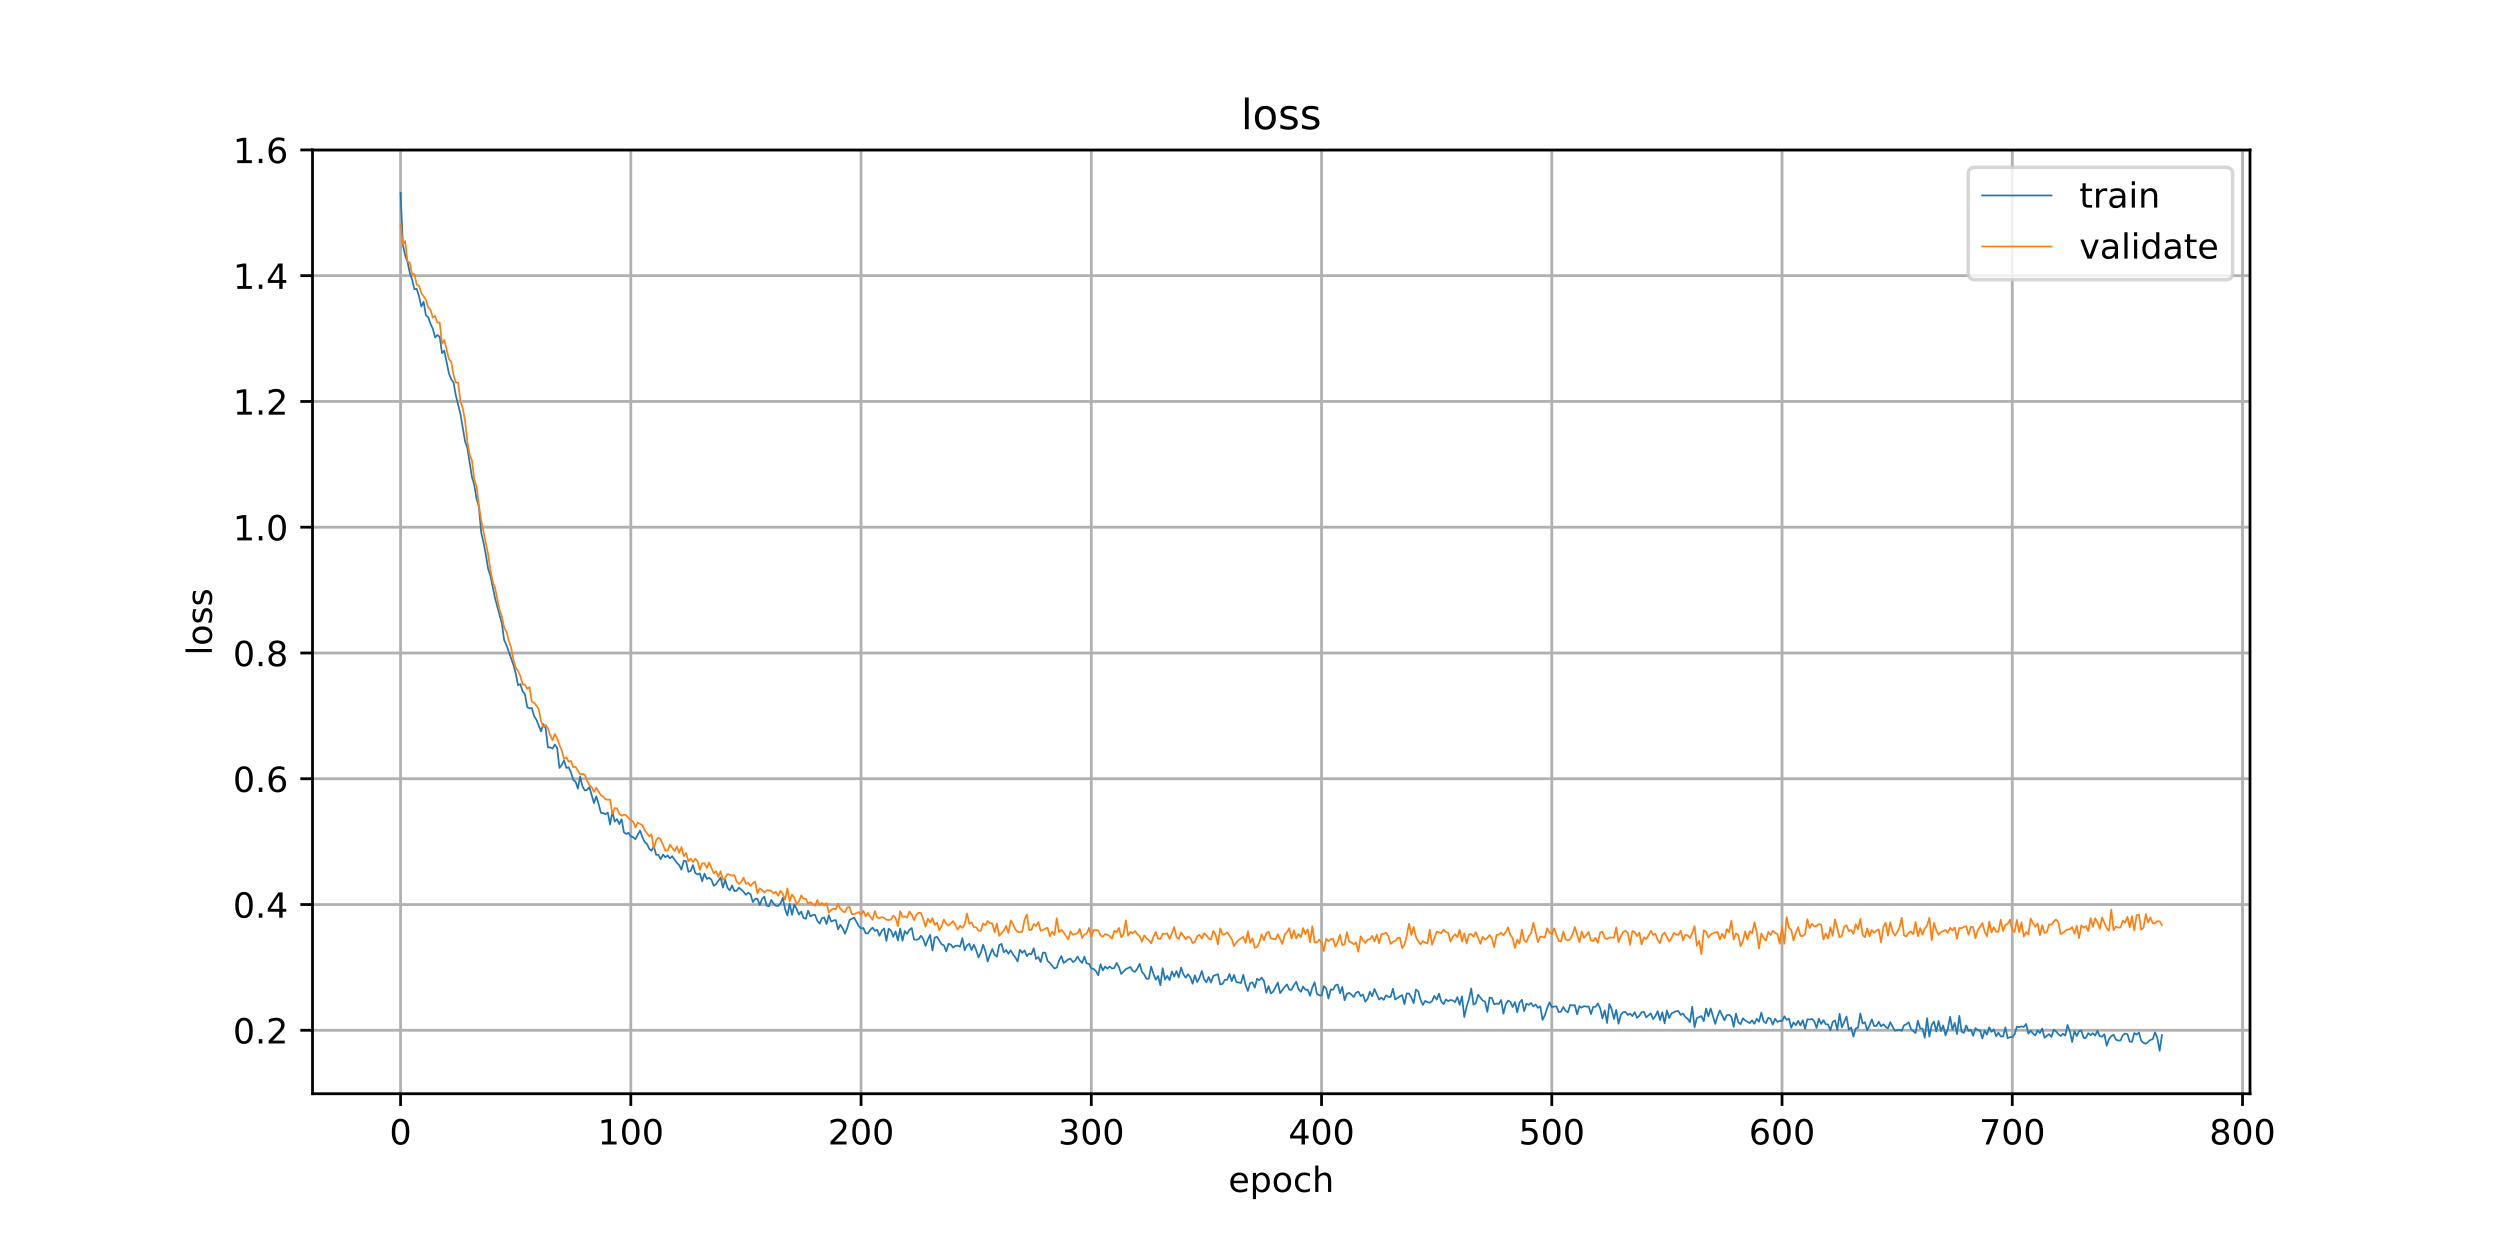<?xml version="1.0" encoding="utf-8" standalone="no"?>
<!DOCTYPE svg PUBLIC "-//W3C//DTD SVG 1.1//EN"
  "http://www.w3.org/Graphics/SVG/1.1/DTD/svg11.dtd">
<!-- Created with matplotlib (https://matplotlib.org/) -->
<svg height="360pt" version="1.1" viewBox="0 0 720 360" width="720pt" xmlns="http://www.w3.org/2000/svg" xmlns:xlink="http://www.w3.org/1999/xlink">
 <defs>
  <style type="text/css">
*{stroke-linecap:butt;stroke-linejoin:round;}
  </style>
 </defs>
 <g id="figure_1">
  <g id="patch_1">
   <path d="M 0 360 
L 720 360 
L 720 0 
L 0 0 
z
" style="fill:#ffffff;"/>
  </g>
  <g id="axes_1">
   <g id="patch_2">
    <path d="M 90 315 
L 648 315 
L 648 43.2 
L 90 43.2 
z
" style="fill:#ffffff;"/>
   </g>
   <g id="matplotlib.axis_1">
    <g id="xtick_1">
     <g id="line2d_1">
      <path clip-path="url(#pe6742f4457)" d="M 115.364 315 
L 115.364 43.2 
" style="fill:none;stroke:#b0b0b0;stroke-linecap:square;stroke-width:0.8;"/>
     </g>
     <g id="line2d_2">
      <defs>
       <path d="M 0 0 
L 0 3.5 
" id="ma890319092" style="stroke:#000000;stroke-width:0.8;"/>
      </defs>
      <g>
       <use style="stroke:#000000;stroke-width:0.8;" x="115.364" xlink:href="#ma890319092" y="315"/>
      </g>
     </g>
     <g id="text_1">
      <!-- 0 -->
      <defs>
       <path d="M 31.781 66.406 
Q 24.172 66.406 20.328 58.906 
Q 16.5 51.422 16.5 36.375 
Q 16.5 21.391 20.328 13.891 
Q 24.172 6.391 31.781 6.391 
Q 39.453 6.391 43.281 13.891 
Q 47.125 21.391 47.125 36.375 
Q 47.125 51.422 43.281 58.906 
Q 39.453 66.406 31.781 66.406 
z
M 31.781 74.219 
Q 44.047 74.219 50.516 64.516 
Q 56.984 54.828 56.984 36.375 
Q 56.984 17.969 50.516 8.266 
Q 44.047 -1.422 31.781 -1.422 
Q 19.531 -1.422 13.062 8.266 
Q 6.594 17.969 6.594 36.375 
Q 6.594 54.828 13.062 64.516 
Q 19.531 74.219 31.781 74.219 
z
" id="DejaVuSans-48"/>
      </defs>
      <g transform="translate(112.182 329.598)scale(0.1 -0.1)">
       <use xlink:href="#DejaVuSans-48"/>
      </g>
     </g>
    </g>
    <g id="xtick_2">
     <g id="line2d_3">
      <path clip-path="url(#pe6742f4457)" d="M 181.674 315 
L 181.674 43.2 
" style="fill:none;stroke:#b0b0b0;stroke-linecap:square;stroke-width:0.8;"/>
     </g>
     <g id="line2d_4">
      <g>
       <use style="stroke:#000000;stroke-width:0.8;" x="181.674" xlink:href="#ma890319092" y="315"/>
      </g>
     </g>
     <g id="text_2">
      <!-- 100 -->
      <defs>
       <path d="M 12.406 8.297 
L 28.516 8.297 
L 28.516 63.922 
L 10.984 60.406 
L 10.984 69.391 
L 28.422 72.906 
L 38.281 72.906 
L 38.281 8.297 
L 54.391 8.297 
L 54.391 0 
L 12.406 0 
z
" id="DejaVuSans-49"/>
      </defs>
      <g transform="translate(172.13 329.598)scale(0.1 -0.1)">
       <use xlink:href="#DejaVuSans-49"/>
       <use x="63.623" xlink:href="#DejaVuSans-48"/>
       <use x="127.246" xlink:href="#DejaVuSans-48"/>
      </g>
     </g>
    </g>
    <g id="xtick_3">
     <g id="line2d_5">
      <path clip-path="url(#pe6742f4457)" d="M 247.984 315 
L 247.984 43.2 
" style="fill:none;stroke:#b0b0b0;stroke-linecap:square;stroke-width:0.8;"/>
     </g>
     <g id="line2d_6">
      <g>
       <use style="stroke:#000000;stroke-width:0.8;" x="247.984" xlink:href="#ma890319092" y="315"/>
      </g>
     </g>
     <g id="text_3">
      <!-- 200 -->
      <defs>
       <path d="M 19.188 8.297 
L 53.609 8.297 
L 53.609 0 
L 7.328 0 
L 7.328 8.297 
Q 12.938 14.109 22.625 23.891 
Q 32.328 33.688 34.812 36.531 
Q 39.547 41.844 41.422 45.531 
Q 43.312 49.219 43.312 52.781 
Q 43.312 58.594 39.234 62.25 
Q 35.156 65.922 28.609 65.922 
Q 23.969 65.922 18.812 64.312 
Q 13.672 62.703 7.812 59.422 
L 7.812 69.391 
Q 13.766 71.781 18.938 73 
Q 24.125 74.219 28.422 74.219 
Q 39.75 74.219 46.484 68.547 
Q 53.219 62.891 53.219 53.422 
Q 53.219 48.922 51.531 44.891 
Q 49.859 40.875 45.406 35.406 
Q 44.188 33.984 37.641 27.219 
Q 31.109 20.453 19.188 8.297 
z
" id="DejaVuSans-50"/>
      </defs>
      <g transform="translate(238.44 329.598)scale(0.1 -0.1)">
       <use xlink:href="#DejaVuSans-50"/>
       <use x="63.623" xlink:href="#DejaVuSans-48"/>
       <use x="127.246" xlink:href="#DejaVuSans-48"/>
      </g>
     </g>
    </g>
    <g id="xtick_4">
     <g id="line2d_7">
      <path clip-path="url(#pe6742f4457)" d="M 314.294 315 
L 314.294 43.2 
" style="fill:none;stroke:#b0b0b0;stroke-linecap:square;stroke-width:0.8;"/>
     </g>
     <g id="line2d_8">
      <g>
       <use style="stroke:#000000;stroke-width:0.8;" x="314.294" xlink:href="#ma890319092" y="315"/>
      </g>
     </g>
     <g id="text_4">
      <!-- 300 -->
      <defs>
       <path d="M 40.578 39.312 
Q 47.656 37.797 51.625 33 
Q 55.609 28.219 55.609 21.188 
Q 55.609 10.406 48.188 4.484 
Q 40.766 -1.422 27.094 -1.422 
Q 22.516 -1.422 17.656 -0.516 
Q 12.797 0.391 7.625 2.203 
L 7.625 11.719 
Q 11.719 9.328 16.594 8.109 
Q 21.484 6.891 26.812 6.891 
Q 36.078 6.891 40.938 10.547 
Q 45.797 14.203 45.797 21.188 
Q 45.797 27.641 41.281 31.266 
Q 36.766 34.906 28.719 34.906 
L 20.219 34.906 
L 20.219 43.016 
L 29.109 43.016 
Q 36.375 43.016 40.234 45.922 
Q 44.094 48.828 44.094 54.297 
Q 44.094 59.906 40.109 62.906 
Q 36.141 65.922 28.719 65.922 
Q 24.656 65.922 20.016 65.031 
Q 15.375 64.156 9.812 62.312 
L 9.812 71.094 
Q 15.438 72.656 20.344 73.438 
Q 25.25 74.219 29.594 74.219 
Q 40.828 74.219 47.359 69.109 
Q 53.906 64.016 53.906 55.328 
Q 53.906 49.266 50.438 45.094 
Q 46.969 40.922 40.578 39.312 
z
" id="DejaVuSans-51"/>
      </defs>
      <g transform="translate(304.75 329.598)scale(0.1 -0.1)">
       <use xlink:href="#DejaVuSans-51"/>
       <use x="63.623" xlink:href="#DejaVuSans-48"/>
       <use x="127.246" xlink:href="#DejaVuSans-48"/>
      </g>
     </g>
    </g>
    <g id="xtick_5">
     <g id="line2d_9">
      <path clip-path="url(#pe6742f4457)" d="M 380.604 315 
L 380.604 43.2 
" style="fill:none;stroke:#b0b0b0;stroke-linecap:square;stroke-width:0.8;"/>
     </g>
     <g id="line2d_10">
      <g>
       <use style="stroke:#000000;stroke-width:0.8;" x="380.604" xlink:href="#ma890319092" y="315"/>
      </g>
     </g>
     <g id="text_5">
      <!-- 400 -->
      <defs>
       <path d="M 37.797 64.312 
L 12.891 25.391 
L 37.797 25.391 
z
M 35.203 72.906 
L 47.609 72.906 
L 47.609 25.391 
L 58.016 25.391 
L 58.016 17.188 
L 47.609 17.188 
L 47.609 0 
L 37.797 0 
L 37.797 17.188 
L 4.891 17.188 
L 4.891 26.703 
z
" id="DejaVuSans-52"/>
      </defs>
      <g transform="translate(371.061 329.598)scale(0.1 -0.1)">
       <use xlink:href="#DejaVuSans-52"/>
       <use x="63.623" xlink:href="#DejaVuSans-48"/>
       <use x="127.246" xlink:href="#DejaVuSans-48"/>
      </g>
     </g>
    </g>
    <g id="xtick_6">
     <g id="line2d_11">
      <path clip-path="url(#pe6742f4457)" d="M 446.914 315 
L 446.914 43.2 
" style="fill:none;stroke:#b0b0b0;stroke-linecap:square;stroke-width:0.8;"/>
     </g>
     <g id="line2d_12">
      <g>
       <use style="stroke:#000000;stroke-width:0.8;" x="446.914" xlink:href="#ma890319092" y="315"/>
      </g>
     </g>
     <g id="text_6">
      <!-- 500 -->
      <defs>
       <path d="M 10.797 72.906 
L 49.516 72.906 
L 49.516 64.594 
L 19.828 64.594 
L 19.828 46.734 
Q 21.969 47.469 24.109 47.828 
Q 26.266 48.188 28.422 48.188 
Q 40.625 48.188 47.75 41.5 
Q 54.891 34.812 54.891 23.391 
Q 54.891 11.625 47.562 5.094 
Q 40.234 -1.422 26.906 -1.422 
Q 22.312 -1.422 17.547 -0.641 
Q 12.797 0.141 7.719 1.703 
L 7.719 11.625 
Q 12.109 9.234 16.797 8.062 
Q 21.484 6.891 26.703 6.891 
Q 35.156 6.891 40.078 11.328 
Q 45.016 15.766 45.016 23.391 
Q 45.016 31 40.078 35.438 
Q 35.156 39.891 26.703 39.891 
Q 22.75 39.891 18.812 39.016 
Q 14.891 38.141 10.797 36.281 
z
" id="DejaVuSans-53"/>
      </defs>
      <g transform="translate(437.371 329.598)scale(0.1 -0.1)">
       <use xlink:href="#DejaVuSans-53"/>
       <use x="63.623" xlink:href="#DejaVuSans-48"/>
       <use x="127.246" xlink:href="#DejaVuSans-48"/>
      </g>
     </g>
    </g>
    <g id="xtick_7">
     <g id="line2d_13">
      <path clip-path="url(#pe6742f4457)" d="M 513.225 315 
L 513.225 43.2 
" style="fill:none;stroke:#b0b0b0;stroke-linecap:square;stroke-width:0.8;"/>
     </g>
     <g id="line2d_14">
      <g>
       <use style="stroke:#000000;stroke-width:0.8;" x="513.225" xlink:href="#ma890319092" y="315"/>
      </g>
     </g>
     <g id="text_7">
      <!-- 600 -->
      <defs>
       <path d="M 33.016 40.375 
Q 26.375 40.375 22.484 35.828 
Q 18.609 31.297 18.609 23.391 
Q 18.609 15.531 22.484 10.953 
Q 26.375 6.391 33.016 6.391 
Q 39.656 6.391 43.531 10.953 
Q 47.406 15.531 47.406 23.391 
Q 47.406 31.297 43.531 35.828 
Q 39.656 40.375 33.016 40.375 
z
M 52.594 71.297 
L 52.594 62.312 
Q 48.875 64.062 45.094 64.984 
Q 41.312 65.922 37.594 65.922 
Q 27.828 65.922 22.672 59.328 
Q 17.531 52.734 16.797 39.406 
Q 19.672 43.656 24.016 45.922 
Q 28.375 48.188 33.594 48.188 
Q 44.578 48.188 50.953 41.516 
Q 57.328 34.859 57.328 23.391 
Q 57.328 12.156 50.688 5.359 
Q 44.047 -1.422 33.016 -1.422 
Q 20.359 -1.422 13.672 8.266 
Q 6.984 17.969 6.984 36.375 
Q 6.984 53.656 15.188 63.938 
Q 23.391 74.219 37.203 74.219 
Q 40.922 74.219 44.703 73.484 
Q 48.484 72.75 52.594 71.297 
z
" id="DejaVuSans-54"/>
      </defs>
      <g transform="translate(503.681 329.598)scale(0.1 -0.1)">
       <use xlink:href="#DejaVuSans-54"/>
       <use x="63.623" xlink:href="#DejaVuSans-48"/>
       <use x="127.246" xlink:href="#DejaVuSans-48"/>
      </g>
     </g>
    </g>
    <g id="xtick_8">
     <g id="line2d_15">
      <path clip-path="url(#pe6742f4457)" d="M 579.535 315 
L 579.535 43.2 
" style="fill:none;stroke:#b0b0b0;stroke-linecap:square;stroke-width:0.8;"/>
     </g>
     <g id="line2d_16">
      <g>
       <use style="stroke:#000000;stroke-width:0.8;" x="579.535" xlink:href="#ma890319092" y="315"/>
      </g>
     </g>
     <g id="text_8">
      <!-- 700 -->
      <defs>
       <path d="M 8.203 72.906 
L 55.078 72.906 
L 55.078 68.703 
L 28.609 0 
L 18.312 0 
L 43.219 64.594 
L 8.203 64.594 
z
" id="DejaVuSans-55"/>
      </defs>
      <g transform="translate(569.991 329.598)scale(0.1 -0.1)">
       <use xlink:href="#DejaVuSans-55"/>
       <use x="63.623" xlink:href="#DejaVuSans-48"/>
       <use x="127.246" xlink:href="#DejaVuSans-48"/>
      </g>
     </g>
    </g>
    <g id="xtick_9">
     <g id="line2d_17">
      <path clip-path="url(#pe6742f4457)" d="M 645.845 315 
L 645.845 43.2 
" style="fill:none;stroke:#b0b0b0;stroke-linecap:square;stroke-width:0.8;"/>
     </g>
     <g id="line2d_18">
      <g>
       <use style="stroke:#000000;stroke-width:0.8;" x="645.845" xlink:href="#ma890319092" y="315"/>
      </g>
     </g>
     <g id="text_9">
      <!-- 800 -->
      <defs>
       <path d="M 31.781 34.625 
Q 24.75 34.625 20.719 30.859 
Q 16.703 27.094 16.703 20.516 
Q 16.703 13.922 20.719 10.156 
Q 24.75 6.391 31.781 6.391 
Q 38.812 6.391 42.859 10.172 
Q 46.922 13.969 46.922 20.516 
Q 46.922 27.094 42.891 30.859 
Q 38.875 34.625 31.781 34.625 
z
M 21.922 38.812 
Q 15.578 40.375 12.031 44.719 
Q 8.5 49.078 8.5 55.328 
Q 8.5 64.062 14.719 69.141 
Q 20.953 74.219 31.781 74.219 
Q 42.672 74.219 48.875 69.141 
Q 55.078 64.062 55.078 55.328 
Q 55.078 49.078 51.531 44.719 
Q 48 40.375 41.703 38.812 
Q 48.828 37.156 52.797 32.312 
Q 56.781 27.484 56.781 20.516 
Q 56.781 9.906 50.312 4.234 
Q 43.844 -1.422 31.781 -1.422 
Q 19.734 -1.422 13.25 4.234 
Q 6.781 9.906 6.781 20.516 
Q 6.781 27.484 10.781 32.312 
Q 14.797 37.156 21.922 38.812 
z
M 18.312 54.391 
Q 18.312 48.734 21.844 45.562 
Q 25.391 42.391 31.781 42.391 
Q 38.141 42.391 41.719 45.562 
Q 45.312 48.734 45.312 54.391 
Q 45.312 60.062 41.719 63.234 
Q 38.141 66.406 31.781 66.406 
Q 25.391 66.406 21.844 63.234 
Q 18.312 60.062 18.312 54.391 
z
" id="DejaVuSans-56"/>
      </defs>
      <g transform="translate(636.301 329.598)scale(0.1 -0.1)">
       <use xlink:href="#DejaVuSans-56"/>
       <use x="63.623" xlink:href="#DejaVuSans-48"/>
       <use x="127.246" xlink:href="#DejaVuSans-48"/>
      </g>
     </g>
    </g>
    <g id="text_10">
     <!-- epoch -->
     <defs>
      <path d="M 56.203 29.594 
L 56.203 25.203 
L 14.891 25.203 
Q 15.484 15.922 20.484 11.062 
Q 25.484 6.203 34.422 6.203 
Q 39.594 6.203 44.453 7.469 
Q 49.312 8.734 54.109 11.281 
L 54.109 2.781 
Q 49.266 0.734 44.188 -0.344 
Q 39.109 -1.422 33.891 -1.422 
Q 20.797 -1.422 13.156 6.188 
Q 5.516 13.812 5.516 26.812 
Q 5.516 40.234 12.766 48.109 
Q 20.016 56 32.328 56 
Q 43.359 56 49.781 48.891 
Q 56.203 41.797 56.203 29.594 
z
M 47.219 32.234 
Q 47.125 39.594 43.094 43.984 
Q 39.062 48.391 32.422 48.391 
Q 24.906 48.391 20.391 44.141 
Q 15.875 39.891 15.188 32.172 
z
" id="DejaVuSans-101"/>
      <path d="M 18.109 8.203 
L 18.109 -20.797 
L 9.078 -20.797 
L 9.078 54.688 
L 18.109 54.688 
L 18.109 46.391 
Q 20.953 51.266 25.266 53.625 
Q 29.594 56 35.594 56 
Q 45.562 56 51.781 48.094 
Q 58.016 40.188 58.016 27.297 
Q 58.016 14.406 51.781 6.484 
Q 45.562 -1.422 35.594 -1.422 
Q 29.594 -1.422 25.266 0.953 
Q 20.953 3.328 18.109 8.203 
z
M 48.688 27.297 
Q 48.688 37.203 44.609 42.844 
Q 40.531 48.484 33.406 48.484 
Q 26.266 48.484 22.188 42.844 
Q 18.109 37.203 18.109 27.297 
Q 18.109 17.391 22.188 11.75 
Q 26.266 6.109 33.406 6.109 
Q 40.531 6.109 44.609 11.75 
Q 48.688 17.391 48.688 27.297 
z
" id="DejaVuSans-112"/>
      <path d="M 30.609 48.391 
Q 23.391 48.391 19.188 42.75 
Q 14.984 37.109 14.984 27.297 
Q 14.984 17.484 19.156 11.844 
Q 23.344 6.203 30.609 6.203 
Q 37.797 6.203 41.984 11.859 
Q 46.188 17.531 46.188 27.297 
Q 46.188 37.016 41.984 42.703 
Q 37.797 48.391 30.609 48.391 
z
M 30.609 56 
Q 42.328 56 49.016 48.375 
Q 55.719 40.766 55.719 27.297 
Q 55.719 13.875 49.016 6.219 
Q 42.328 -1.422 30.609 -1.422 
Q 18.844 -1.422 12.172 6.219 
Q 5.516 13.875 5.516 27.297 
Q 5.516 40.766 12.172 48.375 
Q 18.844 56 30.609 56 
z
" id="DejaVuSans-111"/>
      <path d="M 48.781 52.594 
L 48.781 44.188 
Q 44.969 46.297 41.141 47.344 
Q 37.312 48.391 33.406 48.391 
Q 24.656 48.391 19.812 42.844 
Q 14.984 37.312 14.984 27.297 
Q 14.984 17.281 19.812 11.734 
Q 24.656 6.203 33.406 6.203 
Q 37.312 6.203 41.141 7.25 
Q 44.969 8.297 48.781 10.406 
L 48.781 2.094 
Q 45.016 0.344 40.984 -0.531 
Q 36.969 -1.422 32.422 -1.422 
Q 20.062 -1.422 12.781 6.344 
Q 5.516 14.109 5.516 27.297 
Q 5.516 40.672 12.859 48.328 
Q 20.219 56 33.016 56 
Q 37.156 56 41.109 55.141 
Q 45.062 54.297 48.781 52.594 
z
" id="DejaVuSans-99"/>
      <path d="M 54.891 33.016 
L 54.891 0 
L 45.906 0 
L 45.906 32.719 
Q 45.906 40.484 42.875 44.328 
Q 39.844 48.188 33.797 48.188 
Q 26.516 48.188 22.312 43.547 
Q 18.109 38.922 18.109 30.906 
L 18.109 0 
L 9.078 0 
L 9.078 75.984 
L 18.109 75.984 
L 18.109 46.188 
Q 21.344 51.125 25.703 53.562 
Q 30.078 56 35.797 56 
Q 45.219 56 50.047 50.172 
Q 54.891 44.344 54.891 33.016 
z
" id="DejaVuSans-104"/>
     </defs>
     <g transform="translate(353.772 343.277)scale(0.1 -0.1)">
      <use xlink:href="#DejaVuSans-101"/>
      <use x="61.523" xlink:href="#DejaVuSans-112"/>
      <use x="125" xlink:href="#DejaVuSans-111"/>
      <use x="186.182" xlink:href="#DejaVuSans-99"/>
      <use x="241.162" xlink:href="#DejaVuSans-104"/>
     </g>
    </g>
   </g>
   <g id="matplotlib.axis_2">
    <g id="ytick_1">
     <g id="line2d_19">
      <path clip-path="url(#pe6742f4457)" d="M 90 296.721 
L 648 296.721 
" style="fill:none;stroke:#b0b0b0;stroke-linecap:square;stroke-width:0.8;"/>
     </g>
     <g id="line2d_20">
      <defs>
       <path d="M 0 0 
L -3.5 0 
" id="mf6c25ee444" style="stroke:#000000;stroke-width:0.8;"/>
      </defs>
      <g>
       <use style="stroke:#000000;stroke-width:0.8;" x="90" xlink:href="#mf6c25ee444" y="296.721"/>
      </g>
     </g>
     <g id="text_11">
      <!-- 0.2 -->
      <defs>
       <path d="M 10.688 12.406 
L 21 12.406 
L 21 0 
L 10.688 0 
z
" id="DejaVuSans-46"/>
      </defs>
      <g transform="translate(67.097 300.52)scale(0.1 -0.1)">
       <use xlink:href="#DejaVuSans-48"/>
       <use x="63.623" xlink:href="#DejaVuSans-46"/>
       <use x="95.41" xlink:href="#DejaVuSans-50"/>
      </g>
     </g>
    </g>
    <g id="ytick_2">
     <g id="line2d_21">
      <path clip-path="url(#pe6742f4457)" d="M 90 260.5 
L 648 260.5 
" style="fill:none;stroke:#b0b0b0;stroke-linecap:square;stroke-width:0.8;"/>
     </g>
     <g id="line2d_22">
      <g>
       <use style="stroke:#000000;stroke-width:0.8;" x="90" xlink:href="#mf6c25ee444" y="260.5"/>
      </g>
     </g>
     <g id="text_12">
      <!-- 0.4 -->
      <g transform="translate(67.097 264.3)scale(0.1 -0.1)">
       <use xlink:href="#DejaVuSans-48"/>
       <use x="63.623" xlink:href="#DejaVuSans-46"/>
       <use x="95.41" xlink:href="#DejaVuSans-52"/>
      </g>
     </g>
    </g>
    <g id="ytick_3">
     <g id="line2d_23">
      <path clip-path="url(#pe6742f4457)" d="M 90 224.279 
L 648 224.279 
" style="fill:none;stroke:#b0b0b0;stroke-linecap:square;stroke-width:0.8;"/>
     </g>
     <g id="line2d_24">
      <g>
       <use style="stroke:#000000;stroke-width:0.8;" x="90" xlink:href="#mf6c25ee444" y="224.279"/>
      </g>
     </g>
     <g id="text_13">
      <!-- 0.6 -->
      <g transform="translate(67.097 228.079)scale(0.1 -0.1)">
       <use xlink:href="#DejaVuSans-48"/>
       <use x="63.623" xlink:href="#DejaVuSans-46"/>
       <use x="95.41" xlink:href="#DejaVuSans-54"/>
      </g>
     </g>
    </g>
    <g id="ytick_4">
     <g id="line2d_25">
      <path clip-path="url(#pe6742f4457)" d="M 90 188.058 
L 648 188.058 
" style="fill:none;stroke:#b0b0b0;stroke-linecap:square;stroke-width:0.8;"/>
     </g>
     <g id="line2d_26">
      <g>
       <use style="stroke:#000000;stroke-width:0.8;" x="90" xlink:href="#mf6c25ee444" y="188.058"/>
      </g>
     </g>
     <g id="text_14">
      <!-- 0.8 -->
      <g transform="translate(67.097 191.858)scale(0.1 -0.1)">
       <use xlink:href="#DejaVuSans-48"/>
       <use x="63.623" xlink:href="#DejaVuSans-46"/>
       <use x="95.41" xlink:href="#DejaVuSans-56"/>
      </g>
     </g>
    </g>
    <g id="ytick_5">
     <g id="line2d_27">
      <path clip-path="url(#pe6742f4457)" d="M 90 151.837 
L 648 151.837 
" style="fill:none;stroke:#b0b0b0;stroke-linecap:square;stroke-width:0.8;"/>
     </g>
     <g id="line2d_28">
      <g>
       <use style="stroke:#000000;stroke-width:0.8;" x="90" xlink:href="#mf6c25ee444" y="151.837"/>
      </g>
     </g>
     <g id="text_15">
      <!-- 1.0 -->
      <g transform="translate(67.097 155.637)scale(0.1 -0.1)">
       <use xlink:href="#DejaVuSans-49"/>
       <use x="63.623" xlink:href="#DejaVuSans-46"/>
       <use x="95.41" xlink:href="#DejaVuSans-48"/>
      </g>
     </g>
    </g>
    <g id="ytick_6">
     <g id="line2d_29">
      <path clip-path="url(#pe6742f4457)" d="M 90 115.616 
L 648 115.616 
" style="fill:none;stroke:#b0b0b0;stroke-linecap:square;stroke-width:0.8;"/>
     </g>
     <g id="line2d_30">
      <g>
       <use style="stroke:#000000;stroke-width:0.8;" x="90" xlink:href="#mf6c25ee444" y="115.616"/>
      </g>
     </g>
     <g id="text_16">
      <!-- 1.2 -->
      <g transform="translate(67.097 119.416)scale(0.1 -0.1)">
       <use xlink:href="#DejaVuSans-49"/>
       <use x="63.623" xlink:href="#DejaVuSans-46"/>
       <use x="95.41" xlink:href="#DejaVuSans-50"/>
      </g>
     </g>
    </g>
    <g id="ytick_7">
     <g id="line2d_31">
      <path clip-path="url(#pe6742f4457)" d="M 90 79.395 
L 648 79.395 
" style="fill:none;stroke:#b0b0b0;stroke-linecap:square;stroke-width:0.8;"/>
     </g>
     <g id="line2d_32">
      <g>
       <use style="stroke:#000000;stroke-width:0.8;" x="90" xlink:href="#mf6c25ee444" y="79.395"/>
      </g>
     </g>
     <g id="text_17">
      <!-- 1.4 -->
      <g transform="translate(67.097 83.195)scale(0.1 -0.1)">
       <use xlink:href="#DejaVuSans-49"/>
       <use x="63.623" xlink:href="#DejaVuSans-46"/>
       <use x="95.41" xlink:href="#DejaVuSans-52"/>
      </g>
     </g>
    </g>
    <g id="ytick_8">
     <g id="line2d_33">
      <path clip-path="url(#pe6742f4457)" d="M 90 43.174 
L 648 43.174 
" style="fill:none;stroke:#b0b0b0;stroke-linecap:square;stroke-width:0.8;"/>
     </g>
     <g id="line2d_34">
      <g>
       <use style="stroke:#000000;stroke-width:0.8;" x="90" xlink:href="#mf6c25ee444" y="43.174"/>
      </g>
     </g>
     <g id="text_18">
      <!-- 1.6 -->
      <g transform="translate(67.097 46.974)scale(0.1 -0.1)">
       <use xlink:href="#DejaVuSans-49"/>
       <use x="63.623" xlink:href="#DejaVuSans-46"/>
       <use x="95.41" xlink:href="#DejaVuSans-54"/>
      </g>
     </g>
    </g>
    <g id="text_19">
     <!-- loss -->
     <defs>
      <path d="M 9.422 75.984 
L 18.406 75.984 
L 18.406 0 
L 9.422 0 
z
" id="DejaVuSans-108"/>
      <path d="M 44.281 53.078 
L 44.281 44.578 
Q 40.484 46.531 36.375 47.5 
Q 32.281 48.484 27.875 48.484 
Q 21.188 48.484 17.844 46.438 
Q 14.5 44.391 14.5 40.281 
Q 14.5 37.156 16.891 35.375 
Q 19.281 33.594 26.516 31.984 
L 29.594 31.297 
Q 39.156 29.25 43.188 25.516 
Q 47.219 21.781 47.219 15.094 
Q 47.219 7.469 41.188 3.016 
Q 35.156 -1.422 24.609 -1.422 
Q 20.219 -1.422 15.453 -0.562 
Q 10.688 0.297 5.422 2 
L 5.422 11.281 
Q 10.406 8.688 15.234 7.391 
Q 20.062 6.109 24.812 6.109 
Q 31.156 6.109 34.562 8.281 
Q 37.984 10.453 37.984 14.406 
Q 37.984 18.062 35.516 20.016 
Q 33.062 21.969 24.703 23.781 
L 21.578 24.516 
Q 13.234 26.266 9.516 29.906 
Q 5.812 33.547 5.812 39.891 
Q 5.812 47.609 11.281 51.797 
Q 16.75 56 26.812 56 
Q 31.781 56 36.172 55.266 
Q 40.578 54.547 44.281 53.078 
z
" id="DejaVuSans-115"/>
     </defs>
     <g transform="translate(61.017 188.758)rotate(-90)scale(0.1 -0.1)">
      <use xlink:href="#DejaVuSans-108"/>
      <use x="27.783" xlink:href="#DejaVuSans-111"/>
      <use x="88.965" xlink:href="#DejaVuSans-115"/>
      <use x="141.064" xlink:href="#DejaVuSans-115"/>
     </g>
    </g>
   </g>
   <g id="line2d_35">
    <path clip-path="url(#pe6742f4457)" d="M 115.364 55.555 
L 116.027 70.57 
L 116.69 73.581 
L 117.353 75.401 
L 118.016 78.54 
L 118.679 80.486 
L 119.342 83.291 
L 120.005 83.201 
L 120.668 85.304 
L 121.332 88.264 
L 121.995 86.914 
L 122.658 90.795 
L 123.321 91.36 
L 123.984 93.252 
L 124.647 94.67 
L 125.31 97.191 
L 125.973 96.482 
L 126.636 97.008 
L 127.299 101.712 
L 127.963 101.014 
L 129.289 107.555 
L 129.952 109.219 
L 130.615 110.186 
L 131.278 113.915 
L 132.604 119.199 
L 133.93 127.085 
L 134.594 128.999 
L 135.92 137.382 
L 136.583 139.621 
L 137.246 143.698 
L 137.909 145.756 
L 138.572 153.335 
L 139.235 156.154 
L 139.898 159.566 
L 140.561 163.75 
L 141.225 165.771 
L 142.551 172.207 
L 144.54 179.559 
L 145.203 184.365 
L 145.866 185.794 
L 147.856 191.443 
L 148.519 193.866 
L 149.182 197.317 
L 149.845 197.015 
L 150.508 199.042 
L 151.171 199.936 
L 151.834 203.618 
L 152.497 204.015 
L 153.16 203.894 
L 153.824 206.285 
L 154.487 207.27 
L 155.813 210.641 
L 156.476 208.543 
L 157.139 209.745 
L 157.802 215.247 
L 158.465 215.257 
L 159.128 215.58 
L 159.791 214.434 
L 160.455 215.385 
L 161.118 221.161 
L 161.781 220.29 
L 162.444 218.99 
L 163.107 221.16 
L 163.77 220.983 
L 164.433 222.42 
L 165.096 224.645 
L 165.759 225.103 
L 166.422 227.105 
L 167.086 223.675 
L 167.749 226.447 
L 168.412 227.645 
L 169.075 227.477 
L 169.738 226.675 
L 171.064 231.298 
L 171.727 229.353 
L 172.39 231.477 
L 173.053 234.088 
L 173.717 234.173 
L 174.38 234.47 
L 175.043 234.028 
L 175.706 237.451 
L 176.369 233.724 
L 177.032 236.611 
L 177.695 235.901 
L 178.358 237.368 
L 179.021 235.943 
L 179.684 239.685 
L 180.348 240.19 
L 181.011 239.827 
L 181.674 240.897 
L 182.337 241.101 
L 183 241.679 
L 184.326 239.2 
L 184.989 241.005 
L 185.652 242.478 
L 186.316 243.027 
L 186.979 244.459 
L 187.642 245.031 
L 188.305 243.655 
L 188.968 246.195 
L 189.631 246.216 
L 190.294 247.453 
L 190.957 246.102 
L 191.62 246.911 
L 192.283 246.34 
L 192.947 247.198 
L 193.61 246.604 
L 194.936 248.514 
L 195.599 249.164 
L 196.262 250.469 
L 196.925 247.892 
L 197.588 247.999 
L 198.251 251.088 
L 198.914 250.84 
L 199.578 249.157 
L 200.241 251.426 
L 200.904 251.849 
L 201.567 251.544 
L 202.23 253.794 
L 202.893 251.589 
L 203.556 253.13 
L 204.219 252.792 
L 204.882 253.326 
L 205.545 255.09 
L 206.209 254.632 
L 207.535 252.719 
L 208.198 255.614 
L 208.861 253.404 
L 209.524 255.674 
L 210.187 256.435 
L 210.85 255.029 
L 211.513 256.634 
L 212.176 256.529 
L 212.84 255.632 
L 214.166 256.86 
L 214.829 257.72 
L 215.492 257.081 
L 216.155 257.541 
L 216.818 259.779 
L 217.481 258.888 
L 218.144 258.818 
L 218.807 260.69 
L 219.471 258.867 
L 220.134 258.242 
L 220.797 260.824 
L 221.46 261.011 
L 222.123 259.189 
L 222.786 260.27 
L 223.449 260.863 
L 224.112 260.906 
L 224.775 260.211 
L 225.439 258.532 
L 226.102 261.769 
L 226.765 263.64 
L 227.428 260.258 
L 228.091 263.452 
L 228.754 260.496 
L 229.417 261.763 
L 230.08 263.391 
L 230.743 262.54 
L 231.406 264.346 
L 232.07 264.63 
L 232.733 262.287 
L 233.396 263.929 
L 234.059 263.558 
L 234.722 263.461 
L 235.385 265.191 
L 236.048 266.006 
L 236.711 264.436 
L 237.374 264.24 
L 238.037 266.125 
L 238.701 263.566 
L 239.364 265.413 
L 240.027 265.127 
L 240.69 264.982 
L 241.353 267.658 
L 242.016 266.322 
L 242.679 267.361 
L 243.342 268.919 
L 244.005 267.279 
L 244.668 264.945 
L 245.995 264.269 
L 247.321 266.726 
L 247.984 267.393 
L 248.647 267.28 
L 249.31 268.762 
L 249.973 268.84 
L 250.636 267.809 
L 251.299 267.141 
L 251.963 268.071 
L 252.626 267.764 
L 253.289 269.51 
L 253.952 268.085 
L 254.615 267.398 
L 255.278 270.962 
L 255.941 267.483 
L 256.604 268.003 
L 257.267 269.784 
L 257.93 268.265 
L 258.594 270.867 
L 259.257 267.436 
L 259.92 270.941 
L 260.583 268.142 
L 261.246 268.959 
L 261.909 267.789 
L 262.572 267.276 
L 263.235 270.573 
L 263.898 270.659 
L 264.561 270.479 
L 265.225 269.52 
L 265.888 270.39 
L 266.551 272.409 
L 267.214 270.63 
L 267.877 269.242 
L 268.54 273.739 
L 269.203 270 
L 269.866 269.808 
L 271.193 271.971 
L 271.856 272.275 
L 272.519 274.011 
L 273.182 271.817 
L 273.845 272.033 
L 274.508 272.913 
L 275.171 272.38 
L 275.834 272.355 
L 276.497 272.632 
L 277.16 270.197 
L 277.824 273.644 
L 278.487 272.308 
L 279.15 271.793 
L 279.813 273.608 
L 280.476 272.091 
L 281.139 273.603 
L 281.802 275.722 
L 282.465 274.394 
L 283.128 272.059 
L 283.791 273.972 
L 284.455 276.928 
L 285.118 274.941 
L 285.781 273.322 
L 286.444 274.965 
L 287.107 275.484 
L 287.77 272.196 
L 288.433 271.851 
L 289.096 274.265 
L 289.759 273.602 
L 290.422 274.682 
L 291.086 273.671 
L 291.749 274.873 
L 292.412 275.73 
L 293.075 276.894 
L 293.738 273.524 
L 294.401 274.435 
L 295.064 273.712 
L 295.727 275.367 
L 296.39 274.627 
L 297.053 274.838 
L 297.717 273.113 
L 298.38 276.18 
L 299.043 275.634 
L 299.706 277.062 
L 300.369 274.341 
L 301.032 274.383 
L 301.695 276.735 
L 302.358 277.355 
L 303.684 278.936 
L 304.348 278.655 
L 305.011 276.621 
L 305.674 275.362 
L 306.337 277.351 
L 307.663 276.292 
L 308.326 276.122 
L 308.989 277.08 
L 309.652 276.647 
L 310.316 275.479 
L 310.979 276.584 
L 311.642 277.328 
L 312.305 275.508 
L 312.968 277.461 
L 313.631 277.571 
L 314.294 278.91 
L 314.957 279.063 
L 315.62 279.654 
L 316.283 280.855 
L 316.947 277.701 
L 317.61 279.473 
L 318.273 278.39 
L 318.936 278.955 
L 319.599 278.357 
L 320.262 278.928 
L 320.925 278.786 
L 321.588 277.322 
L 322.251 278.527 
L 322.914 280.506 
L 324.241 279.108 
L 325.567 278.494 
L 326.23 279.619 
L 326.893 279.899 
L 327.556 278.952 
L 328.219 277.578 
L 328.882 279.877 
L 329.545 280.684 
L 330.209 281.921 
L 330.872 281.848 
L 331.535 278.375 
L 332.198 280.502 
L 332.861 282.144 
L 333.524 281.081 
L 334.187 283.761 
L 334.85 278.842 
L 335.513 282.125 
L 336.176 281.029 
L 336.84 282.276 
L 337.503 279.78 
L 338.166 281.236 
L 338.829 279.676 
L 339.492 281.498 
L 340.155 278.642 
L 340.818 280.609 
L 341.481 281.574 
L 342.144 280.587 
L 342.807 281.48 
L 343.471 283.298 
L 344.134 280.912 
L 344.797 282.83 
L 345.46 281.529 
L 346.123 279.661 
L 346.786 282.033 
L 347.449 282.883 
L 348.112 281.37 
L 348.775 282.966 
L 349.439 281.05 
L 350.765 280.57 
L 351.428 283.534 
L 352.091 283.358 
L 352.754 282.18 
L 353.417 282.176 
L 354.08 280.505 
L 354.743 282.553 
L 355.406 280.792 
L 356.07 282.841 
L 357.396 283.103 
L 358.059 280.756 
L 358.722 283.631 
L 359.385 285.389 
L 360.048 283.16 
L 360.711 282.916 
L 361.374 284.423 
L 362.037 281.905 
L 362.701 282.31 
L 363.364 281.562 
L 364.027 282.531 
L 364.69 285.904 
L 365.353 283.995 
L 366.016 286.093 
L 366.679 285.596 
L 368.005 282.964 
L 368.668 286.024 
L 369.995 284.195 
L 370.658 283.498 
L 371.321 285.05 
L 371.984 285.046 
L 372.647 283.729 
L 373.31 282.765 
L 373.973 284.831 
L 374.636 285.651 
L 375.299 284.108 
L 375.963 285.085 
L 376.626 284.988 
L 377.289 286.785 
L 377.952 284.374 
L 378.615 282.91 
L 379.278 286.259 
L 379.941 286.659 
L 380.604 286.704 
L 381.267 283.991 
L 381.93 284.639 
L 382.594 287.584 
L 383.257 284.968 
L 383.92 285.055 
L 384.583 283.799 
L 385.246 283.521 
L 385.909 286.055 
L 386.572 284.23 
L 387.235 288.081 
L 387.898 286.187 
L 388.561 285.956 
L 389.225 286.461 
L 389.888 287.157 
L 390.551 285.887 
L 391.214 285.59 
L 391.877 286.866 
L 392.54 286.428 
L 393.203 288.465 
L 393.866 287.679 
L 394.529 285.607 
L 395.193 286.918 
L 395.856 284.84 
L 397.182 287.864 
L 397.845 287.33 
L 398.508 287.946 
L 399.171 286.668 
L 399.834 287.081 
L 400.497 287.119 
L 401.16 284.764 
L 401.824 287.86 
L 403.15 286.967 
L 403.813 286.575 
L 404.476 289.239 
L 405.139 286.107 
L 405.802 286.129 
L 406.465 287.257 
L 407.128 288.899 
L 407.791 285.008 
L 408.455 285.483 
L 409.118 287.929 
L 409.781 289.43 
L 410.444 288.269 
L 411.107 288.614 
L 411.77 288.809 
L 412.433 288.315 
L 413.096 286.801 
L 413.759 287.898 
L 414.422 286.169 
L 415.086 288.443 
L 415.749 289.197 
L 416.412 287.841 
L 417.075 288.339 
L 417.738 287.984 
L 418.401 288.136 
L 419.064 288.592 
L 419.727 287.169 
L 420.39 289.4 
L 421.053 286.941 
L 421.717 292.915 
L 422.38 289.955 
L 423.043 287.811 
L 423.706 284.68 
L 424.369 289.336 
L 425.032 288.914 
L 425.695 286.473 
L 427.021 288.16 
L 427.684 288.464 
L 428.348 291.417 
L 429.011 287.287 
L 429.674 287.466 
L 430.337 289.229 
L 431 289.02 
L 431.663 289.163 
L 432.326 287.991 
L 432.989 291.917 
L 433.652 289.284 
L 434.316 288.175 
L 434.979 288.515 
L 435.642 290.029 
L 436.305 288.642 
L 436.968 291.545 
L 437.631 288.739 
L 438.294 287.934 
L 438.957 291.198 
L 439.62 289.083 
L 440.283 289.415 
L 440.947 288.851 
L 441.61 289.851 
L 442.273 289.303 
L 442.936 290.27 
L 443.599 289.834 
L 444.262 293.725 
L 444.925 292.368 
L 445.588 290.295 
L 446.251 288.688 
L 446.914 290.011 
L 448.241 289.812 
L 448.904 291.472 
L 449.567 291.353 
L 450.23 290.014 
L 450.893 291.097 
L 451.556 291.572 
L 452.219 289.397 
L 452.882 289.572 
L 453.545 289.45 
L 454.209 292.132 
L 454.872 289.806 
L 455.535 290.204 
L 456.198 289.749 
L 456.861 289.929 
L 457.524 289.845 
L 458.187 292.071 
L 458.85 289.974 
L 459.513 289.961 
L 460.176 288.979 
L 460.84 290.377 
L 461.503 293.276 
L 462.166 290.952 
L 462.829 294.622 
L 463.492 289.12 
L 464.155 290.665 
L 464.818 293.462 
L 465.481 290.882 
L 466.144 294.832 
L 466.807 292.244 
L 467.471 291.505 
L 468.134 291.434 
L 468.797 292.323 
L 469.46 291.917 
L 470.123 292.642 
L 470.786 291.486 
L 471.449 293.131 
L 472.112 292.564 
L 472.775 291.516 
L 473.439 291.402 
L 474.102 293.001 
L 475.428 291.845 
L 476.091 293.515 
L 476.754 292.571 
L 477.417 291.21 
L 478.08 293.784 
L 478.743 291.53 
L 479.406 294.721 
L 480.07 291.035 
L 480.733 293.203 
L 481.396 291.849 
L 482.722 291.237 
L 483.385 291.195 
L 484.048 292.311 
L 484.711 291.902 
L 485.374 292.882 
L 486.037 293.392 
L 486.701 294.405 
L 487.364 289.947 
L 488.027 295.852 
L 488.69 293.191 
L 490.016 292.645 
L 490.679 294.071 
L 491.342 290.494 
L 492.005 292.708 
L 492.668 290.43 
L 493.995 294.878 
L 494.658 292.631 
L 495.321 291.031 
L 496.647 293.838 
L 497.31 292.409 
L 497.973 292.241 
L 498.636 292.816 
L 499.299 295.742 
L 499.963 291.896 
L 500.626 294.392 
L 501.289 294.948 
L 501.952 293.259 
L 502.615 293.906 
L 503.941 294.654 
L 504.604 293.845 
L 505.267 294.834 
L 505.93 293.416 
L 506.594 294.26 
L 507.257 291.613 
L 507.92 294.111 
L 508.583 294.651 
L 509.246 293.135 
L 509.909 293.435 
L 510.572 295.089 
L 511.235 293.403 
L 511.898 294.335 
L 512.561 293.989 
L 513.225 294.116 
L 513.888 292.686 
L 514.551 293.728 
L 515.214 293.36 
L 515.877 295.997 
L 516.54 294.442 
L 517.203 295.253 
L 517.866 294.003 
L 518.529 295.305 
L 519.193 293.836 
L 519.856 296.288 
L 520.519 293.561 
L 521.182 293.644 
L 521.845 293.436 
L 522.508 294.111 
L 523.171 296.041 
L 523.834 293.401 
L 524.497 294.918 
L 525.16 293.826 
L 525.824 294.978 
L 526.487 295.029 
L 527.15 296.711 
L 527.813 294.336 
L 528.476 293.88 
L 529.139 296.622 
L 529.802 291.988 
L 530.465 295.867 
L 531.791 292.76 
L 532.455 296.53 
L 533.118 295.888 
L 533.781 298.552 
L 534.444 296.202 
L 535.107 295.979 
L 535.77 291.874 
L 536.433 294.776 
L 537.096 294.404 
L 537.759 296.728 
L 538.422 295.31 
L 539.086 293.581 
L 539.749 295.496 
L 540.412 295.495 
L 541.075 294.254 
L 541.738 295.583 
L 542.401 294.994 
L 543.064 295.751 
L 543.727 296.181 
L 544.39 294.395 
L 545.717 296.815 
L 547.043 296.571 
L 547.706 296.859 
L 548.369 295.278 
L 549.032 294.971 
L 549.695 294.435 
L 550.358 296.372 
L 551.684 297.518 
L 552.348 293.961 
L 553.011 296.158 
L 553.674 296.261 
L 554.337 298.85 
L 555 293.241 
L 555.663 298.549 
L 556.326 295.14 
L 556.989 294.213 
L 557.652 297.063 
L 558.316 294.03 
L 558.979 296.907 
L 559.642 295.329 
L 560.305 298.18 
L 560.968 296.327 
L 561.631 292.811 
L 562.294 296.56 
L 562.957 294.596 
L 563.62 297.79 
L 564.283 292.571 
L 564.947 297.14 
L 565.61 297.448 
L 566.273 295.333 
L 566.936 296.896 
L 567.599 296.574 
L 568.262 298.319 
L 568.925 296.104 
L 569.588 296.669 
L 570.251 296.78 
L 570.914 299.068 
L 571.578 296.841 
L 572.241 297.972 
L 572.904 295.863 
L 573.567 297.182 
L 574.23 296.453 
L 574.893 298.422 
L 575.556 297.398 
L 576.219 298.5 
L 576.882 298.505 
L 577.545 295.886 
L 578.209 298.994 
L 578.872 298.697 
L 579.535 298.704 
L 580.198 297.895 
L 580.861 295.673 
L 581.524 295.805 
L 582.187 295.606 
L 582.85 295.781 
L 583.513 294.899 
L 584.176 297.707 
L 584.84 296.839 
L 585.503 297.649 
L 586.166 298.211 
L 586.829 296.768 
L 587.492 297.495 
L 588.155 296.228 
L 588.818 298.857 
L 590.144 297.821 
L 590.807 298.65 
L 591.471 296.534 
L 592.134 297.03 
L 592.797 297.827 
L 593.46 298.375 
L 594.123 297.712 
L 594.786 298.216 
L 595.449 295.196 
L 596.112 296.991 
L 596.775 300.095 
L 597.439 296.952 
L 598.102 298.406 
L 598.765 296.967 
L 599.428 296.82 
L 600.091 298.959 
L 600.754 298.898 
L 601.417 297.535 
L 602.08 298.146 
L 602.743 297.555 
L 603.406 298.252 
L 604.07 296.842 
L 604.733 298.404 
L 605.396 298.561 
L 606.059 297.848 
L 606.722 301.157 
L 607.385 299.272 
L 608.048 298.403 
L 608.711 298.029 
L 609.374 299.393 
L 610.037 299.697 
L 610.701 299.64 
L 611.364 298.163 
L 612.027 297.665 
L 612.69 297.83 
L 613.353 299.982 
L 614.016 300.053 
L 614.679 297.526 
L 615.342 297.959 
L 616.005 297.358 
L 616.668 299.75 
L 617.332 300.319 
L 617.995 300.606 
L 619.321 299.505 
L 619.984 299.264 
L 620.647 297.321 
L 621.31 298.896 
L 621.973 302.645 
L 622.636 298.083 
L 622.636 298.083 
" style="fill:none;stroke:#1f77b4;stroke-linecap:square;stroke-width:0.5;"/>
   </g>
   <g id="line2d_36">
    <path clip-path="url(#pe6742f4457)" d="M 115.364 64.65 
L 116.027 70.427 
L 116.69 69.475 
L 117.353 75.304 
L 118.016 75.657 
L 118.679 79.02 
L 119.342 78.947 
L 120.005 81.912 
L 120.668 82.343 
L 121.332 84.359 
L 122.658 86.313 
L 123.321 88.482 
L 123.984 89.24 
L 124.647 91.453 
L 125.31 90.973 
L 125.973 92.939 
L 126.636 92.855 
L 127.299 98.996 
L 127.963 97.852 
L 129.289 103.412 
L 129.952 104.124 
L 130.615 108.02 
L 131.278 110.18 
L 131.941 110.211 
L 132.604 115.58 
L 133.267 117.545 
L 133.93 121.149 
L 134.594 127.246 
L 135.257 130.944 
L 135.92 132.607 
L 136.583 138.09 
L 137.246 140.106 
L 137.909 145.553 
L 138.572 149.744 
L 140.561 159.567 
L 141.225 164.127 
L 141.888 167.487 
L 142.551 169.274 
L 143.877 175.684 
L 144.54 177.59 
L 145.203 180.791 
L 145.866 181.911 
L 146.529 184.578 
L 147.193 186.465 
L 147.856 189.977 
L 148.519 192.275 
L 149.182 193.235 
L 149.845 194.652 
L 150.508 197.099 
L 151.171 197.196 
L 151.834 198.369 
L 152.497 197.873 
L 153.16 202.074 
L 153.824 202.408 
L 154.487 203.186 
L 155.15 204.277 
L 155.813 207.6 
L 156.476 209.377 
L 157.139 208.82 
L 157.802 209.776 
L 158.465 211.805 
L 159.128 213.18 
L 159.791 211.394 
L 160.455 212.587 
L 161.118 214.541 
L 161.781 216.1 
L 162.444 218.554 
L 163.107 218.108 
L 163.77 219.375 
L 164.433 219.158 
L 165.096 220.926 
L 165.759 220.834 
L 167.086 223.067 
L 167.749 222.862 
L 168.412 223.099 
L 169.075 224.842 
L 169.738 226.107 
L 170.401 226.728 
L 171.064 228.04 
L 171.727 226.86 
L 173.053 229.042 
L 173.717 229.417 
L 174.38 230.15 
L 175.043 230.334 
L 175.706 230.278 
L 176.369 234.41 
L 177.032 232.712 
L 177.695 232.83 
L 178.358 234.379 
L 179.021 234.929 
L 179.684 234.631 
L 180.348 234.801 
L 181.011 235.653 
L 181.674 236.229 
L 182.337 236.602 
L 183 238.285 
L 183.663 236.912 
L 184.989 237.665 
L 185.652 239.073 
L 186.979 240.88 
L 187.642 240.307 
L 188.305 244.332 
L 188.968 242.025 
L 189.631 241.211 
L 190.294 241.768 
L 191.62 244.979 
L 192.283 244.971 
L 192.947 243.265 
L 194.273 245.109 
L 194.936 243.819 
L 195.599 245.617 
L 196.262 243.986 
L 196.925 246.571 
L 197.588 245.669 
L 198.251 248.04 
L 198.914 247.289 
L 199.578 248.293 
L 200.241 247.29 
L 200.904 248.057 
L 201.567 250.509 
L 202.23 248.649 
L 202.893 248.606 
L 203.556 249.966 
L 204.219 248.383 
L 205.545 251.478 
L 206.209 250.919 
L 206.872 252.52 
L 207.535 250.915 
L 208.198 253.413 
L 208.861 252.836 
L 209.524 251.744 
L 210.187 251.888 
L 210.85 252.224 
L 211.513 252.031 
L 212.176 253.928 
L 212.84 254.564 
L 213.503 253.974 
L 214.166 252.782 
L 214.829 254.583 
L 215.492 254.241 
L 216.155 255.138 
L 216.818 254.395 
L 217.481 253.877 
L 218.144 257.296 
L 218.807 255.84 
L 219.471 256.344 
L 220.134 257.053 
L 220.797 256.41 
L 221.46 256.419 
L 222.123 256.565 
L 222.786 257.282 
L 223.449 256.828 
L 224.112 257.989 
L 224.775 256.587 
L 225.439 257.418 
L 226.102 259.119 
L 226.765 255.855 
L 227.428 259.535 
L 228.091 257.644 
L 228.754 258.468 
L 229.417 260.402 
L 230.08 259.67 
L 230.743 257.874 
L 231.406 258.815 
L 232.07 258.844 
L 232.733 260.217 
L 233.396 259.817 
L 234.722 260.847 
L 235.385 259.193 
L 236.048 260.742 
L 236.711 260.05 
L 237.374 260.742 
L 238.037 260.094 
L 238.701 262.83 
L 239.364 262.054 
L 240.027 261.719 
L 240.69 261.915 
L 241.353 260.258 
L 242.016 261.734 
L 242.679 262.46 
L 243.342 262.731 
L 244.005 261.342 
L 244.668 261.217 
L 245.332 263.285 
L 245.995 263.234 
L 246.658 263.026 
L 247.321 262.653 
L 247.984 263.524 
L 248.647 262.309 
L 249.31 263.895 
L 249.973 262.887 
L 250.636 264.055 
L 251.299 264.88 
L 251.963 262.381 
L 252.626 264.192 
L 253.289 264.435 
L 253.952 264.113 
L 254.615 264.331 
L 255.278 264.876 
L 255.941 264.96 
L 256.604 264.843 
L 257.267 263.714 
L 257.93 264.407 
L 258.594 266.743 
L 259.257 262.424 
L 259.92 264.017 
L 260.583 263.923 
L 261.246 264.29 
L 261.909 262.503 
L 262.572 263.429 
L 263.235 265 
L 263.898 263.476 
L 264.561 262.86 
L 265.225 262.941 
L 265.888 264.672 
L 266.551 266.894 
L 267.214 264.577 
L 267.877 265.662 
L 268.54 264.446 
L 269.203 266.399 
L 269.866 265.73 
L 270.529 267.912 
L 271.193 266.699 
L 271.856 264.807 
L 272.519 266.064 
L 273.182 266.563 
L 274.508 265.275 
L 275.834 267.718 
L 276.497 266.599 
L 277.16 267.226 
L 277.824 266.198 
L 278.487 263.078 
L 279.15 266.019 
L 279.813 265.667 
L 280.476 267.002 
L 281.139 267.072 
L 281.802 268.061 
L 282.465 268.074 
L 283.128 265.974 
L 283.791 266.433 
L 284.455 265.234 
L 285.118 265.895 
L 285.781 265.931 
L 286.444 268.485 
L 287.107 265.995 
L 287.77 269.538 
L 289.096 267.944 
L 289.759 266.661 
L 290.422 268.685 
L 291.086 265.092 
L 291.749 266.129 
L 292.412 267.634 
L 293.075 268.368 
L 293.738 268.471 
L 294.401 268.366 
L 295.064 264.875 
L 295.727 263.361 
L 296.39 267.83 
L 297.053 267.799 
L 297.717 266.102 
L 298.38 266.665 
L 299.043 265.551 
L 299.706 268.04 
L 300.369 267.876 
L 301.032 267.452 
L 301.695 267.189 
L 302.358 269.629 
L 303.021 268.286 
L 303.684 269.285 
L 304.348 264.494 
L 305.011 268.472 
L 305.674 267.816 
L 306.337 268.538 
L 307.663 270.571 
L 308.326 268.234 
L 308.989 269.227 
L 309.652 268.959 
L 310.316 268.832 
L 310.979 267.512 
L 311.642 270.137 
L 312.305 269.098 
L 312.968 268.863 
L 313.631 267.251 
L 314.294 269.632 
L 314.957 267.866 
L 316.283 267.936 
L 316.947 269.389 
L 317.61 269.772 
L 318.273 269 
L 318.936 269.207 
L 319.599 269.638 
L 320.262 270.371 
L 320.925 268.065 
L 321.588 268.485 
L 322.251 267.247 
L 322.914 269.946 
L 323.578 269.006 
L 324.241 265.077 
L 324.904 269.474 
L 325.567 268.357 
L 326.23 268.769 
L 326.893 268.111 
L 327.556 269.058 
L 328.219 269.622 
L 328.882 271.185 
L 329.545 269.386 
L 330.209 270.248 
L 330.872 270.759 
L 331.535 271.69 
L 332.198 269.796 
L 332.861 268.385 
L 333.524 270.347 
L 334.187 270.372 
L 334.85 268.954 
L 335.513 268.958 
L 336.176 268.825 
L 336.84 270.414 
L 338.166 267.003 
L 338.829 269.92 
L 339.492 270.402 
L 340.155 268.55 
L 341.481 270.476 
L 342.144 269.755 
L 342.807 270.142 
L 343.471 271.616 
L 344.134 271.214 
L 344.797 269.619 
L 345.46 269.232 
L 346.123 270.3 
L 346.786 268.755 
L 347.449 269.395 
L 348.112 270.255 
L 348.775 270.575 
L 349.439 268.09 
L 350.102 269.252 
L 350.765 271.99 
L 351.428 267.381 
L 352.091 269.159 
L 352.754 269.104 
L 353.417 268.531 
L 354.743 270.474 
L 355.406 272.467 
L 356.07 271.422 
L 356.733 270.704 
L 358.059 269.808 
L 358.722 271.519 
L 359.385 268.242 
L 360.048 271.537 
L 360.711 270.258 
L 361.374 272.975 
L 362.037 272.729 
L 362.701 271.372 
L 363.364 269.126 
L 364.027 270.758 
L 364.69 268.853 
L 365.353 268.295 
L 366.016 270.228 
L 367.342 270.551 
L 368.005 269.06 
L 369.332 271.865 
L 369.995 269.139 
L 370.658 268.43 
L 371.321 267.337 
L 371.984 270.318 
L 372.647 267.926 
L 373.31 270.28 
L 373.973 268.959 
L 374.636 269.954 
L 375.299 267.297 
L 375.963 269.041 
L 376.626 267.661 
L 377.289 271.409 
L 377.952 266.742 
L 378.615 271.354 
L 379.278 271.419 
L 379.941 270.605 
L 380.604 271.492 
L 381.267 273.865 
L 381.93 270.375 
L 382.594 271.074 
L 383.257 270.472 
L 383.92 270.392 
L 384.583 272.658 
L 385.246 271.339 
L 385.909 269.212 
L 386.572 272.198 
L 387.235 271.953 
L 387.898 268.443 
L 388.561 271.225 
L 389.225 271.414 
L 389.888 271.975 
L 390.551 271.453 
L 391.214 274.09 
L 391.877 269.651 
L 392.54 270.77 
L 393.203 271.566 
L 393.866 270.615 
L 394.529 270.492 
L 395.193 269.51 
L 395.856 271.121 
L 396.519 269.175 
L 397.182 271.687 
L 397.845 269.049 
L 398.508 268.959 
L 399.171 268.611 
L 399.834 269.564 
L 400.497 271.877 
L 401.16 271.225 
L 401.824 270.979 
L 402.487 270.217 
L 403.15 270.038 
L 403.813 273.058 
L 404.476 272.089 
L 405.139 269.561 
L 405.802 266.036 
L 406.465 269.277 
L 407.128 266.958 
L 407.791 269.825 
L 408.455 271.097 
L 409.118 272.002 
L 409.781 271.011 
L 410.444 271.441 
L 411.107 271.728 
L 411.77 267.787 
L 412.433 272.08 
L 413.759 268.347 
L 414.422 268.475 
L 415.086 268.752 
L 415.749 267.729 
L 416.412 268.419 
L 417.075 268.651 
L 417.738 271.187 
L 418.401 269.803 
L 419.064 269.079 
L 419.727 269.899 
L 420.39 267.752 
L 421.053 271.163 
L 421.717 268.772 
L 422.38 271.72 
L 423.043 269.14 
L 423.706 268.991 
L 424.369 269.784 
L 425.032 268.43 
L 426.358 271.817 
L 427.021 269.787 
L 427.684 270.597 
L 428.348 270.111 
L 429.011 269.294 
L 429.674 270.319 
L 430.337 272.751 
L 431 269.294 
L 431.663 269.113 
L 432.326 268.646 
L 432.989 269.381 
L 433.652 268.438 
L 434.316 267.095 
L 434.979 269.251 
L 435.642 270.179 
L 436.305 273.014 
L 436.968 270.599 
L 437.631 271.745 
L 438.294 267.723 
L 438.957 270.807 
L 439.62 271.349 
L 440.283 269.649 
L 440.947 268.781 
L 441.61 265.767 
L 442.936 271.339 
L 443.599 269.691 
L 444.925 270 
L 445.588 267.352 
L 446.251 268.517 
L 446.914 269.08 
L 447.578 267.37 
L 448.904 271 
L 449.567 271.187 
L 450.23 268.266 
L 450.893 270.502 
L 451.556 270.875 
L 452.219 270.493 
L 452.882 269.175 
L 453.545 267.004 
L 454.872 271.363 
L 455.535 268.265 
L 456.198 270.118 
L 457.524 268.394 
L 458.187 270.825 
L 458.85 271.014 
L 459.513 270.101 
L 460.176 271.559 
L 460.84 268.598 
L 461.503 268.291 
L 462.166 270.147 
L 462.829 270.451 
L 463.492 269.985 
L 464.818 270.047 
L 465.481 267.081 
L 466.144 271.335 
L 466.807 269.611 
L 467.471 268.43 
L 468.134 268.041 
L 468.797 268.66 
L 469.46 272.099 
L 470.123 268.107 
L 470.786 268.395 
L 471.449 269.578 
L 472.112 268.588 
L 472.775 272.009 
L 473.439 269.955 
L 474.102 270.475 
L 474.765 269.415 
L 475.428 268.071 
L 476.091 269.224 
L 476.754 268.956 
L 477.417 270.729 
L 478.08 271.601 
L 478.743 269.245 
L 479.406 268.562 
L 480.733 271.168 
L 481.396 270.188 
L 482.059 268.665 
L 482.722 269.134 
L 483.385 269.219 
L 484.048 268.072 
L 484.711 270.829 
L 485.374 269.259 
L 486.037 269.387 
L 486.701 270.15 
L 487.364 268.681 
L 488.027 266.715 
L 488.69 272.38 
L 489.353 270.964 
L 490.016 274.814 
L 490.679 267.942 
L 491.342 268.387 
L 492.005 269.999 
L 492.668 269.141 
L 493.995 268.512 
L 494.658 268.425 
L 495.321 270.592 
L 495.984 268.961 
L 496.647 270.192 
L 497.31 267.591 
L 497.973 268.502 
L 498.636 265.152 
L 499.299 270.589 
L 499.963 268.812 
L 500.626 269.297 
L 501.289 272.503 
L 501.952 271.091 
L 502.615 268.253 
L 503.278 270.593 
L 503.941 268.183 
L 504.604 268.847 
L 505.267 265.683 
L 505.93 268.427 
L 506.594 273.179 
L 507.257 268.857 
L 507.92 270.12 
L 508.583 270.894 
L 509.246 268.408 
L 509.909 269.302 
L 510.572 268.062 
L 511.235 268.685 
L 511.898 268.991 
L 512.561 271.772 
L 513.225 266.91 
L 513.888 271.777 
L 514.551 264.135 
L 515.214 267.18 
L 515.877 267.837 
L 516.54 270.849 
L 517.203 268.623 
L 517.866 267.009 
L 518.529 269.498 
L 519.193 269.616 
L 519.856 268.985 
L 520.519 264.77 
L 521.182 267.253 
L 521.845 266.062 
L 522.508 266.835 
L 523.171 266.653 
L 523.834 266.127 
L 524.497 266.353 
L 525.16 270.562 
L 525.824 268.83 
L 526.487 270.283 
L 527.15 267.039 
L 527.813 269.515 
L 528.476 264.752 
L 529.802 269.966 
L 530.465 269.497 
L 531.128 266.891 
L 531.791 266.445 
L 532.455 268.174 
L 533.118 267.835 
L 533.781 268.971 
L 534.444 266.181 
L 535.107 267.654 
L 535.77 264.636 
L 536.433 269.248 
L 537.096 269.947 
L 537.759 267.401 
L 538.422 269.708 
L 539.086 267.804 
L 539.749 268.666 
L 540.412 267.994 
L 541.075 267.661 
L 541.738 271.405 
L 542.401 266.954 
L 543.064 265.766 
L 543.727 269.419 
L 544.39 265.605 
L 545.053 268.173 
L 545.717 269.5 
L 546.38 268.487 
L 547.043 267.163 
L 547.706 264.329 
L 548.369 269.405 
L 549.032 269.68 
L 549.695 268.673 
L 550.358 268.24 
L 551.021 269.05 
L 551.684 265.505 
L 552.348 269.651 
L 553.011 267.277 
L 553.674 269.198 
L 554.337 267.45 
L 555 266.512 
L 555.663 264.33 
L 556.326 270.797 
L 556.989 265.778 
L 557.652 267.932 
L 558.316 269.192 
L 558.979 268.44 
L 560.305 267.832 
L 560.968 268.647 
L 561.631 267.199 
L 562.294 267.987 
L 562.957 267.097 
L 563.62 270.332 
L 564.283 267.256 
L 564.947 267.319 
L 565.61 266.904 
L 566.273 266.743 
L 566.936 269.232 
L 567.599 266.943 
L 568.262 267.035 
L 568.925 270.218 
L 569.588 267.961 
L 570.914 265.844 
L 571.578 268.25 
L 572.241 269.662 
L 572.904 265.447 
L 573.567 268.511 
L 574.23 267.026 
L 574.893 268.312 
L 575.556 268.337 
L 576.219 264.87 
L 576.882 268.158 
L 577.545 266.355 
L 578.209 266.111 
L 578.872 264.887 
L 579.535 267.827 
L 580.198 268.401 
L 580.861 264.936 
L 581.524 268.475 
L 582.187 265.64 
L 582.85 269.71 
L 583.513 268.423 
L 584.176 269.166 
L 584.84 264.553 
L 585.503 265.863 
L 586.166 266.904 
L 586.829 265.925 
L 587.492 269.36 
L 588.155 266.456 
L 588.818 268.695 
L 589.481 268.441 
L 590.144 266.186 
L 590.807 266.362 
L 591.471 265.451 
L 592.134 264.775 
L 592.797 265.579 
L 593.46 268.969 
L 594.123 268.706 
L 594.786 268.134 
L 595.449 267.724 
L 596.112 267.651 
L 596.775 266.992 
L 597.439 268.891 
L 598.102 266.645 
L 598.765 270.182 
L 599.428 266.465 
L 600.091 267.236 
L 600.754 266.695 
L 601.417 268.167 
L 602.08 264.422 
L 602.743 266.934 
L 603.406 264.451 
L 604.07 265.547 
L 604.733 267.5 
L 605.396 264.233 
L 606.722 267.316 
L 607.385 268.016 
L 608.048 261.971 
L 608.711 267.911 
L 609.374 266.835 
L 610.037 267.16 
L 610.701 267.101 
L 611.364 265.144 
L 612.027 265.763 
L 612.69 264.031 
L 613.353 267.083 
L 614.016 263.884 
L 614.679 267.953 
L 615.342 263.57 
L 616.005 263.409 
L 616.668 267.754 
L 617.332 267.176 
L 617.995 263.243 
L 618.658 265.668 
L 619.321 264.182 
L 619.984 265.921 
L 620.647 265.884 
L 621.31 265.306 
L 621.973 265.348 
L 622.636 266.405 
L 622.636 266.405 
" style="fill:none;stroke:#ff7f0e;stroke-linecap:square;stroke-width:0.5;"/>
   </g>
   <g id="patch_3">
    <path d="M 90 315 
L 90 43.2 
" style="fill:none;stroke:#000000;stroke-linecap:square;stroke-linejoin:miter;stroke-width:0.8;"/>
   </g>
   <g id="patch_4">
    <path d="M 648 315 
L 648 43.2 
" style="fill:none;stroke:#000000;stroke-linecap:square;stroke-linejoin:miter;stroke-width:0.8;"/>
   </g>
   <g id="patch_5">
    <path d="M 90 315 
L 648 315 
" style="fill:none;stroke:#000000;stroke-linecap:square;stroke-linejoin:miter;stroke-width:0.8;"/>
   </g>
   <g id="patch_6">
    <path d="M 90 43.2 
L 648 43.2 
" style="fill:none;stroke:#000000;stroke-linecap:square;stroke-linejoin:miter;stroke-width:0.8;"/>
   </g>
   <g id="text_20">
    <!-- loss -->
    <g transform="translate(357.411 37.2)scale(0.12 -0.12)">
     <use xlink:href="#DejaVuSans-108"/>
     <use x="27.783" xlink:href="#DejaVuSans-111"/>
     <use x="88.965" xlink:href="#DejaVuSans-115"/>
     <use x="141.064" xlink:href="#DejaVuSans-115"/>
    </g>
   </g>
   <g id="legend_1">
    <g id="patch_7">
     <path d="M 568.847 80.556 
L 641 80.556 
Q 643 80.556 643 78.556 
L 643 50.2 
Q 643 48.2 641 48.2 
L 568.847 48.2 
Q 566.847 48.2 566.847 50.2 
L 566.847 78.556 
Q 566.847 80.556 568.847 80.556 
z
" style="fill:#ffffff;opacity:0.8;stroke:#cccccc;stroke-linejoin:miter;"/>
    </g>
    <g id="line2d_37">
     <path d="M 570.847 56.298 
L 590.847 56.298 
" style="fill:none;stroke:#1f77b4;stroke-linecap:square;stroke-width:0.5;"/>
    </g>
    <g id="line2d_38"/>
    <g id="text_21">
     <!-- train -->
     <defs>
      <path d="M 18.312 70.219 
L 18.312 54.688 
L 36.812 54.688 
L 36.812 47.703 
L 18.312 47.703 
L 18.312 18.016 
Q 18.312 11.328 20.141 9.422 
Q 21.969 7.516 27.594 7.516 
L 36.812 7.516 
L 36.812 0 
L 27.594 0 
Q 17.188 0 13.234 3.875 
Q 9.281 7.766 9.281 18.016 
L 9.281 47.703 
L 2.688 47.703 
L 2.688 54.688 
L 9.281 54.688 
L 9.281 70.219 
z
" id="DejaVuSans-116"/>
      <path d="M 41.109 46.297 
Q 39.594 47.172 37.812 47.578 
Q 36.031 48 33.891 48 
Q 26.266 48 22.188 43.047 
Q 18.109 38.094 18.109 28.812 
L 18.109 0 
L 9.078 0 
L 9.078 54.688 
L 18.109 54.688 
L 18.109 46.188 
Q 20.953 51.172 25.484 53.578 
Q 30.031 56 36.531 56 
Q 37.453 56 38.578 55.875 
Q 39.703 55.766 41.062 55.516 
z
" id="DejaVuSans-114"/>
      <path d="M 34.281 27.484 
Q 23.391 27.484 19.188 25 
Q 14.984 22.516 14.984 16.5 
Q 14.984 11.719 18.141 8.906 
Q 21.297 6.109 26.703 6.109 
Q 34.188 6.109 38.703 11.406 
Q 43.219 16.703 43.219 25.484 
L 43.219 27.484 
z
M 52.203 31.203 
L 52.203 0 
L 43.219 0 
L 43.219 8.297 
Q 40.141 3.328 35.547 0.953 
Q 30.953 -1.422 24.312 -1.422 
Q 15.922 -1.422 10.953 3.297 
Q 6 8.016 6 15.922 
Q 6 25.141 12.172 29.828 
Q 18.359 34.516 30.609 34.516 
L 43.219 34.516 
L 43.219 35.406 
Q 43.219 41.609 39.141 45 
Q 35.062 48.391 27.688 48.391 
Q 23 48.391 18.547 47.266 
Q 14.109 46.141 10.016 43.891 
L 10.016 52.203 
Q 14.938 54.109 19.578 55.047 
Q 24.219 56 28.609 56 
Q 40.484 56 46.344 49.844 
Q 52.203 43.703 52.203 31.203 
z
" id="DejaVuSans-97"/>
      <path d="M 9.422 54.688 
L 18.406 54.688 
L 18.406 0 
L 9.422 0 
z
M 9.422 75.984 
L 18.406 75.984 
L 18.406 64.594 
L 9.422 64.594 
z
" id="DejaVuSans-105"/>
      <path d="M 54.891 33.016 
L 54.891 0 
L 45.906 0 
L 45.906 32.719 
Q 45.906 40.484 42.875 44.328 
Q 39.844 48.188 33.797 48.188 
Q 26.516 48.188 22.312 43.547 
Q 18.109 38.922 18.109 30.906 
L 18.109 0 
L 9.078 0 
L 9.078 54.688 
L 18.109 54.688 
L 18.109 46.188 
Q 21.344 51.125 25.703 53.562 
Q 30.078 56 35.797 56 
Q 45.219 56 50.047 50.172 
Q 54.891 44.344 54.891 33.016 
z
" id="DejaVuSans-110"/>
     </defs>
     <g transform="translate(598.847 59.798)scale(0.1 -0.1)">
      <use xlink:href="#DejaVuSans-116"/>
      <use x="39.209" xlink:href="#DejaVuSans-114"/>
      <use x="80.322" xlink:href="#DejaVuSans-97"/>
      <use x="141.602" xlink:href="#DejaVuSans-105"/>
      <use x="169.385" xlink:href="#DejaVuSans-110"/>
     </g>
    </g>
    <g id="line2d_39">
     <path d="M 570.847 70.977 
L 590.847 70.977 
" style="fill:none;stroke:#ff7f0e;stroke-linecap:square;stroke-width:0.5;"/>
    </g>
    <g id="line2d_40"/>
    <g id="text_22">
     <!-- validate -->
     <defs>
      <path d="M 2.984 54.688 
L 12.5 54.688 
L 29.594 8.797 
L 46.688 54.688 
L 56.203 54.688 
L 35.688 0 
L 23.484 0 
z
" id="DejaVuSans-118"/>
      <path d="M 45.406 46.391 
L 45.406 75.984 
L 54.391 75.984 
L 54.391 0 
L 45.406 0 
L 45.406 8.203 
Q 42.578 3.328 38.25 0.953 
Q 33.938 -1.422 27.875 -1.422 
Q 17.969 -1.422 11.734 6.484 
Q 5.516 14.406 5.516 27.297 
Q 5.516 40.188 11.734 48.094 
Q 17.969 56 27.875 56 
Q 33.938 56 38.25 53.625 
Q 42.578 51.266 45.406 46.391 
z
M 14.797 27.297 
Q 14.797 17.391 18.875 11.75 
Q 22.953 6.109 30.078 6.109 
Q 37.203 6.109 41.297 11.75 
Q 45.406 17.391 45.406 27.297 
Q 45.406 37.203 41.297 42.844 
Q 37.203 48.484 30.078 48.484 
Q 22.953 48.484 18.875 42.844 
Q 14.797 37.203 14.797 27.297 
z
" id="DejaVuSans-100"/>
     </defs>
     <g transform="translate(598.847 74.477)scale(0.1 -0.1)">
      <use xlink:href="#DejaVuSans-118"/>
      <use x="59.18" xlink:href="#DejaVuSans-97"/>
      <use x="120.459" xlink:href="#DejaVuSans-108"/>
      <use x="148.242" xlink:href="#DejaVuSans-105"/>
      <use x="176.025" xlink:href="#DejaVuSans-100"/>
      <use x="239.502" xlink:href="#DejaVuSans-97"/>
      <use x="300.781" xlink:href="#DejaVuSans-116"/>
      <use x="339.99" xlink:href="#DejaVuSans-101"/>
     </g>
    </g>
   </g>
  </g>
 </g>
 <defs>
  <clipPath id="pe6742f4457">
   <rect height="271.8" width="558" x="90" y="43.2"/>
  </clipPath>
 </defs>
</svg>
